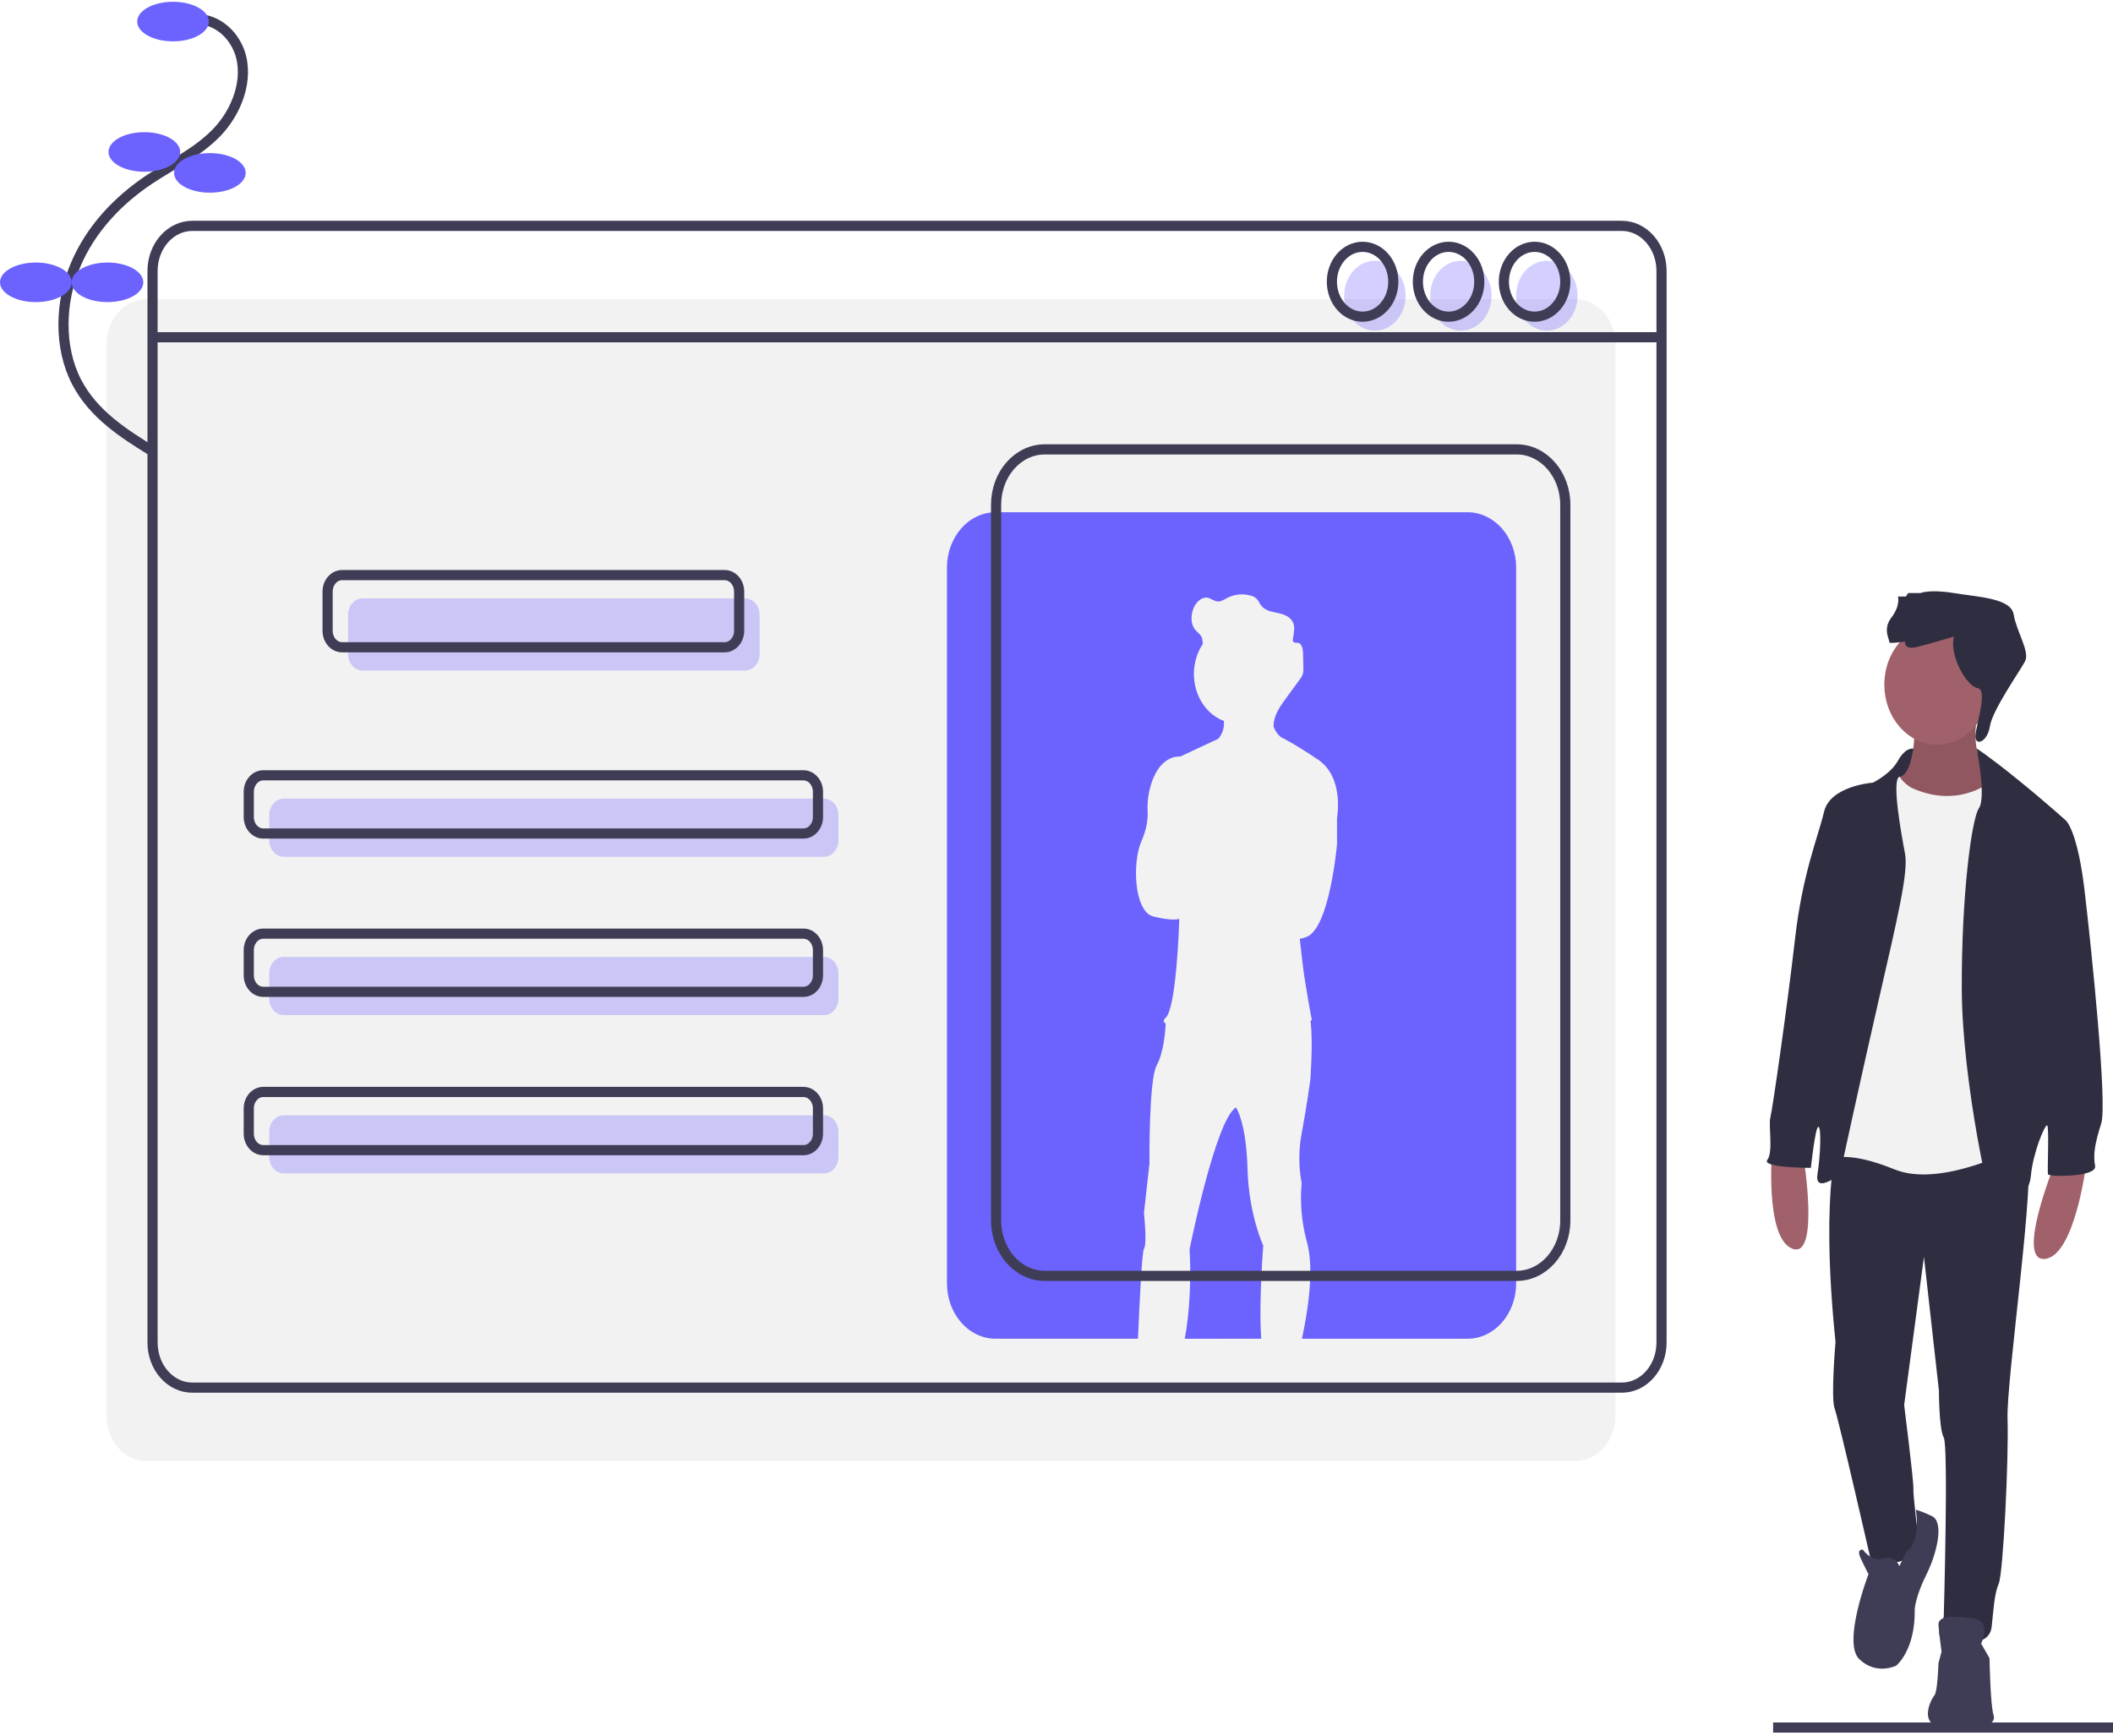 <svg width="661" height="543" viewBox="0 0 661 543" fill="none" xmlns="http://www.w3.org/2000/svg">
<path d="M661 540.432H554.676" stroke="#3F3D56" stroke-width="3.178" stroke-miterlimit="10"/>
<path d="M45.73 93.602H492.933C499.795 93.602 505.357 99.927 505.357 107.729V442.91C505.357 450.713 499.795 457.038 492.933 457.038H45.73C38.869 457.038 33.306 450.713 33.306 442.91V107.729C33.306 99.927 38.869 93.602 45.73 93.602Z" fill="#F2F2F2"/>
<path d="M60.142 70.659H507.345C514.206 70.659 519.769 76.984 519.769 84.787V419.968C519.769 427.77 514.206 434.095 507.345 434.095H60.142C53.28 434.095 47.718 427.77 47.718 419.968V84.787C47.718 76.984 53.28 70.659 60.142 70.659Z" stroke="#3F3D56" stroke-width="3.178" stroke-miterlimit="10"/>
<path d="M519.769 105.503H47.718" stroke="#3F3D56" stroke-width="3.178" stroke-miterlimit="10"/>
<path opacity="0.3" d="M113.428 187.192H233.084C235.593 187.192 237.627 189.504 237.627 192.357V204.604C237.627 207.457 235.593 209.77 233.084 209.77H113.428C110.919 209.77 108.886 207.457 108.886 204.604V192.357C108.886 189.504 110.919 187.192 113.428 187.192Z" fill="#6C63FF"/>
<path opacity="0.3" d="M88.769 249.828H257.744C260.252 249.828 262.286 252.141 262.286 254.994V262.871C262.286 265.723 260.252 268.036 257.744 268.036H88.769C86.26 268.036 84.226 265.723 84.226 262.871V254.994C84.226 252.141 86.26 249.828 88.769 249.828Z" fill="#6C63FF"/>
<path opacity="0.3" d="M88.769 299.354H257.744C260.252 299.354 262.286 301.667 262.286 304.52V312.397C262.286 315.25 260.252 317.563 257.744 317.563H88.769C86.26 317.563 84.226 315.25 84.226 312.397V304.52C84.226 301.667 86.26 299.354 88.769 299.354Z" fill="#6C63FF"/>
<path opacity="0.3" d="M88.769 348.881H257.744C260.252 348.881 262.286 351.194 262.286 354.047V361.923C262.286 364.776 260.252 367.089 257.744 367.089H88.769C86.26 367.089 84.226 364.776 84.226 361.923V354.047C84.226 351.194 86.26 348.881 88.769 348.881Z" fill="#6C63FF"/>
<path d="M107.023 179.908H226.679C229.188 179.908 231.222 182.221 231.222 185.074V197.321C231.222 200.174 229.188 202.487 226.679 202.487H107.023C104.515 202.487 102.481 200.174 102.481 197.321V185.074C102.481 182.221 104.515 179.908 107.023 179.908Z" stroke="#3F3D56" stroke-width="3.178" stroke-miterlimit="10"/>
<path d="M82.364 242.545H251.338C253.847 242.545 255.881 244.858 255.881 247.71V255.587C255.881 258.44 253.847 260.753 251.338 260.753H82.364C79.855 260.753 77.821 258.44 77.821 255.587V247.71C77.821 244.858 79.855 242.545 82.364 242.545Z" stroke="#3F3D56" stroke-width="3.178" stroke-miterlimit="10"/>
<path d="M82.364 292.071H251.338C253.847 292.071 255.881 294.384 255.881 297.237V305.114C255.881 307.967 253.847 310.279 251.338 310.279H82.364C79.855 310.279 77.821 307.967 77.821 305.114V297.237C77.821 294.384 79.855 292.071 82.364 292.071Z" stroke="#3F3D56" stroke-width="3.178" stroke-miterlimit="10"/>
<path d="M82.364 341.598H251.338C253.847 341.598 255.881 343.91 255.881 346.763V354.64C255.881 357.493 253.847 359.806 251.338 359.806H82.364C79.855 359.806 77.821 357.493 77.821 354.64V346.763C77.821 343.91 79.855 341.598 82.364 341.598Z" stroke="#3F3D56" stroke-width="3.178" stroke-miterlimit="10"/>
<path opacity="0.3" d="M483.901 103.434C478.595 103.434 474.293 98.543 474.293 92.509C474.293 86.475 478.595 81.584 483.901 81.584C489.207 81.584 493.508 86.475 493.508 92.509C493.508 98.543 489.207 103.434 483.901 103.434Z" fill="#6C63FF"/>
<path opacity="0.3" d="M457 103.434C451.693 103.434 447.392 98.543 447.392 92.509C447.392 86.475 451.693 81.584 457 81.584C462.306 81.584 466.607 86.475 466.607 92.509C466.607 98.543 462.306 103.434 457 103.434Z" fill="#6C63FF"/>
<path opacity="0.3" d="M430.098 103.434C424.792 103.434 420.491 98.543 420.491 92.509C420.491 86.475 424.792 81.584 430.098 81.584C435.404 81.584 439.706 86.475 439.706 92.509C439.706 98.543 435.404 103.434 430.098 103.434Z" fill="#6C63FF"/>
<path d="M480.058 99.064C474.752 99.064 470.45 94.173 470.45 88.139C470.45 82.105 474.752 77.214 480.058 77.214C485.364 77.214 489.665 82.105 489.665 88.139C489.665 94.173 485.364 99.064 480.058 99.064Z" stroke="#3F3D56" stroke-width="3.178" stroke-miterlimit="10"/>
<path d="M453.156 99.064C447.85 99.064 443.549 94.173 443.549 88.139C443.549 82.105 447.85 77.214 453.156 77.214C458.462 77.214 462.764 82.105 462.764 88.139C462.764 94.173 458.462 99.064 453.156 99.064Z" stroke="#3F3D56" stroke-width="3.178" stroke-miterlimit="10"/>
<path d="M426.255 99.064C420.949 99.064 416.648 94.173 416.648 88.139C416.648 82.105 420.949 77.214 426.255 77.214C431.561 77.214 435.863 82.105 435.863 88.139C435.863 94.173 431.561 99.064 426.255 99.064Z" stroke="#3F3D56" stroke-width="3.178" stroke-miterlimit="10"/>
<path d="M370.625 418.801C372.234 410.375 372.66 398.867 372.119 390.861C372.119 390.861 380.252 350.231 386.652 346.44L386.654 346.442C386.752 346.585 389.858 351.215 390.252 365.542C390.652 380.096 395.183 389.647 395.183 389.647C395.183 389.647 393.717 407.788 394.555 418.8L370.625 418.801Z" fill="#6C63FF"/>
<path d="M311.459 160.244H459.067C461.067 160.244 463.047 160.691 464.894 161.561C466.741 162.432 468.42 163.707 469.834 165.315C471.247 166.922 472.369 168.831 473.134 170.932C473.899 173.032 474.293 175.283 474.293 177.557V401.487C474.293 403.761 473.899 406.012 473.134 408.113C472.369 410.213 471.247 412.122 469.834 413.73C468.42 415.337 466.741 416.613 464.894 417.483C463.047 418.353 461.067 418.801 459.067 418.801H407.279C409.009 410.644 411.159 397.904 408.981 389.047L408.982 389.041L408.981 389.045C408.879 388.631 408.771 388.223 408.65 387.828C407.155 382.079 406.656 376.055 407.182 370.09C406.221 364.994 406.221 359.723 407.182 354.626C408.782 346.137 409.902 337.798 409.902 337.798C409.902 337.798 410.784 326.58 410.014 319.703C409.997 319.552 409.977 319.409 409.959 319.262C410.23 319.192 410.383 319.152 410.383 319.152C410.383 319.152 408.116 307.478 407.316 300.049C407.128 298.296 406.879 296.072 406.61 293.702C407.348 293.562 408.075 293.353 408.783 293.075C415.982 290.195 418.249 264.119 418.249 264.119V255.856C418.249 255.856 420.649 243.197 412.249 237.588C404.161 232.186 400.932 230.708 400.704 230.606C400.642 230.556 400.582 230.51 400.519 230.455C399.605 229.639 398.881 228.58 398.412 227.371C398.401 227.163 398.398 226.956 398.404 226.751C398.541 223.789 400.354 221.095 402.074 218.745C403.542 216.74 405.009 214.735 406.477 212.731C406.98 212.134 407.366 211.423 407.611 210.644C407.704 210.215 407.744 209.773 407.73 209.33C407.732 209.167 407.731 209.003 407.728 208.84C407.704 207.346 407.668 205.851 407.621 204.357C407.579 203.052 407.29 201.405 406.166 201.136C405.582 200.997 404.808 201.24 404.499 200.659C404.395 200.419 404.368 200.146 404.424 199.886C404.428 199.906 404.429 199.926 404.433 199.945C404.437 199.921 404.441 199.896 404.445 199.872C404.676 198.826 404.816 197.756 404.862 196.678C404.874 196.191 404.813 195.706 404.681 195.243C404.03 193.076 401.787 192.187 399.806 191.778C397.824 191.369 395.6 191.018 394.356 189.216C394.023 188.618 393.662 188.041 393.275 187.488C392.704 186.898 392.003 186.496 391.247 186.325C388.787 185.617 386.189 185.879 383.877 187.068C382.919 187.566 381.956 188.235 380.904 188.16C379.812 188.081 378.879 187.207 377.801 186.994C376.059 186.651 374.394 188.135 373.536 189.892C372.991 191.01 372.718 192.273 372.746 193.55C372.726 194.822 373.13 196.056 373.876 197.003C374.626 197.908 375.744 198.529 376.055 199.72C376.182 200.205 376.153 200.727 376.265 201.216C376.279 201.277 376.302 201.334 376.32 201.394C376.299 201.424 376.277 201.453 376.257 201.483C374.946 203.448 374.067 205.74 373.694 208.17C373.32 210.599 373.464 213.095 374.111 215.448C374.759 217.802 375.892 219.945 377.417 221.699C378.941 223.454 380.812 224.768 382.874 225.532C382.879 225.685 382.885 225.839 382.884 225.993C382.923 226.949 382.78 227.903 382.466 228.791C382.153 229.678 381.675 230.479 381.065 231.139L369.186 236.678C369.186 236.678 362.034 235.693 359.453 247.829C359.04 249.846 358.891 251.922 359.011 253.988C359.105 255.818 358.887 259.04 357.053 263.209C354.12 269.88 354.787 285.192 360.786 286.708C366.469 288.144 368.68 287.541 368.898 287.473L368.911 287.741C368.817 290.614 367.918 315.395 364.653 318.393C363.75 319.223 363.922 319.783 364.663 320.16L364.661 320.163C364.661 320.163 364.655 320.322 364.641 320.608C364.543 322.421 364.039 329.323 361.854 333.25C359.32 337.798 359.586 364.027 359.586 364.027L357.854 379.491C357.854 379.491 358.92 389.042 357.854 390.709C357.248 391.654 356.515 406.298 355.993 418.8H311.459C307.421 418.8 303.548 416.976 300.693 413.729C297.837 410.483 296.233 406.079 296.233 401.487V177.557C296.233 175.283 296.627 173.032 297.392 170.932C298.157 168.831 299.279 166.922 300.693 165.315C302.106 163.707 303.785 162.432 305.632 161.561C307.479 160.691 309.459 160.244 311.459 160.244V160.244Z" fill="#6C63FF"/>
<path d="M326.831 140.579H474.439C482.848 140.579 489.665 148.33 489.665 157.892V381.822C489.665 391.384 482.848 399.136 474.439 399.136H326.831C318.422 399.136 311.605 391.384 311.605 381.822V157.892C311.605 148.33 318.422 140.579 326.831 140.579Z" stroke="#3F3D56" stroke-width="3.178" stroke-miterlimit="10"/>
<path d="M596.422 234.808C596.422 234.808 602.394 232.8 603.675 234.985C604.956 237.17 601.928 253.01 601.928 253.01L588.769 253.919L593.361 240.732L596.422 234.808Z" fill="#2F2E41"/>
<path d="M642.461 364.881C642.461 364.881 630.487 394.773 639.709 393.834C648.93 392.895 652.508 364.881 652.508 364.881H642.461Z" fill="#A0616A"/>
<path d="M564.149 361.767C564.149 361.767 569.402 394.066 560.655 390.616C551.907 387.166 554.4 359 554.4 359L564.149 361.767Z" fill="#A0616A"/>
<path d="M598.969 227.313C598.969 227.313 599.107 242.338 594.015 243.12C588.922 243.903 596.905 251.885 596.905 251.885L605.989 253.919L619.064 252.824L624.844 244.372C624.844 244.372 614.659 238.895 619.064 221.836L598.969 227.313Z" fill="#A0616A"/>
<path opacity="0.1" d="M598.969 227.313C598.969 227.313 599.107 242.338 594.015 243.12C588.922 243.903 596.905 251.885 596.905 251.885L605.989 253.919L619.064 252.824L624.844 244.372C624.844 244.372 614.659 238.895 619.064 221.836L598.969 227.313Z" fill="black"/>
<path d="M575.572 354.395C575.572 354.395 569.103 370.202 574.196 419.814C574.196 419.814 572.682 437.342 573.92 440.629C575.159 443.915 585.344 488.519 585.344 488.519C585.344 488.519 598.419 491.806 600.208 481.946C600.208 481.946 598.419 467.861 598.556 465.67C598.694 463.478 595.666 439.533 595.666 439.533L601.86 393.208L606.539 434.995C606.539 434.995 606.539 447.046 608.053 449.706C609.567 452.367 608.053 505.891 608.053 505.891C608.053 505.891 603.787 514.029 610.255 514.186C616.724 514.342 622.504 514.029 623.055 508.865C623.606 503.7 623.881 498.535 625.257 495.405C626.633 492.275 628.423 456.436 628.01 443.915C627.597 431.395 637.094 367.072 634.066 360.342C631.038 353.612 575.572 354.395 575.572 354.395Z" fill="#2F2E41"/>
<path d="M605.989 232.948C596.867 232.948 589.473 224.539 589.473 214.167C589.473 203.795 596.867 195.387 605.989 195.387C615.11 195.387 622.504 203.795 622.504 214.167C622.504 224.539 615.11 232.948 605.989 232.948Z" fill="#A0616A"/>
<path d="M622.505 244.685C622.505 244.685 612.457 253.137 597.868 246.407C597.868 246.407 593.051 243.746 593.464 239.677C593.877 235.608 583.417 272.387 583.417 272.387L572.819 336.397L573.37 362.533C573.37 362.533 578.049 359.873 592.638 365.82C607.227 371.767 631.038 359.09 631.038 359.09L630.212 291.95L629.386 252.824L627.184 244.216C627.184 244.216 626.083 241.868 622.505 244.685Z" fill="#F2F2F2"/>
<path d="M598.51 234.179C598.51 234.179 596.079 233.73 593.739 237.956C591.4 242.181 585.894 244.842 585.894 244.842C585.894 244.842 572.544 245.781 570.617 253.919C568.69 262.057 563.873 273.169 561.533 293.671C559.194 314.173 554.514 346.883 553.826 349.543C553.138 352.204 554.789 360.342 552.863 362.846C550.936 365.35 566.488 365.35 566.488 365.35C566.488 365.35 567.864 352.517 568.828 352.517C569.791 352.517 569.516 361.125 568.553 367.385C567.589 373.645 575.572 367.385 575.572 367.385C575.572 367.385 581.765 338.745 587.684 312.921C593.602 287.098 597.042 272.856 595.941 267.066C594.84 261.275 591.812 244.685 594.015 243.12C596.217 241.555 598.51 234.179 598.51 234.179Z" fill="#2F2E41"/>
<path d="M618.358 234.165C618.358 234.165 621.954 236.391 631.038 243.746C640.121 251.102 646.315 256.736 646.315 256.736C646.315 256.736 649.893 259.866 652.095 278.49C654.297 297.114 659.252 345.318 657.325 351.421C655.399 357.525 654.71 361.125 655.399 364.724C656.087 368.324 640.947 368.167 640.672 367.385C640.397 366.602 641.085 352.36 640.397 352.047C639.708 351.734 635.992 360.499 635.304 367.854C634.616 375.21 626.633 381.001 624.844 381.001C623.055 381.001 613.834 338.588 613.696 309.635C613.558 280.681 616.724 256.267 619.064 252.824C621.403 249.381 618.358 234.165 618.358 234.165Z" fill="#2F2E41"/>
<path d="M594.152 489.928C594.152 489.928 593.051 486.485 589.197 487.58C585.344 488.676 582.729 484.763 582.729 484.763C582.729 484.763 580.664 484.45 582.041 487.424C583.417 490.397 584.518 492.432 584.518 492.432C584.518 492.432 576.26 513.873 581.628 519.038C586.995 524.202 593.189 521.072 593.189 521.072C593.189 521.072 599.245 516.22 598.969 503.387C598.969 503.387 599.245 499.318 602.548 492.745C605.851 486.172 608.328 476.155 604.337 474.277C600.346 472.399 599.318 472.329 599.318 472.329C599.318 472.329 601.186 482.043 596.362 485.438L594.152 489.928Z" fill="#3F3D56"/>
<path d="M619.752 514.186C619.752 514.186 623.055 507.143 617.55 506.361C612.044 505.578 606.126 505.109 606.402 508.395C606.677 511.682 607.365 516.69 607.365 516.69L606.402 520.29C606.402 520.29 606.126 529.21 605.163 530.306C604.199 531.401 598.969 540.792 610.118 540.792C621.266 540.792 624.569 539.383 623.606 536.41C622.642 533.436 622.367 518.725 622.367 518.725L619.752 514.186Z" fill="#3F3D56"/>
<path d="M611.219 199.143C611.219 199.143 603.511 201.49 599.52 202.429C595.529 203.368 595.941 200.708 595.941 200.708C595.941 200.708 590.711 201.49 590.987 200.864C591.262 200.238 588.785 196.952 591.675 193.195C594.565 189.439 593.739 186.622 593.739 186.622H596.217L596.905 185.527H600.759C600.759 185.527 603.649 184.275 611.219 185.527C618.788 186.779 629.111 187.092 629.937 192.256C630.762 197.421 635.029 203.838 633.515 206.811C632.001 209.785 623.33 221.992 622.504 227.157C621.679 232.322 617.823 233.469 617.962 230.235C618.1 227 621.954 215.732 618.651 215.263C615.348 214.793 609.705 205.246 611.219 199.143Z" fill="#2F2E41"/>
<path d="M62.205 5.987C64.935 6.162 67.569 7.199 69.81 8.981C72.051 10.762 73.811 13.219 74.894 16.075C78.066 24.796 73.981 35.04 67.849 41.399C61.716 47.758 53.839 51.393 46.681 56.171C37.068 62.589 28.429 71.497 23.619 82.933C18.808 94.368 18.297 108.534 23.951 119.459C29.199 129.599 38.742 135.667 47.843 141.264" stroke="#3F3D56" stroke-width="3.178" stroke-miterlimit="10"/>
<path d="M54.123 12.937C47.932 12.937 42.914 10.165 42.914 6.746C42.914 3.327 47.932 0.555 54.123 0.555C60.313 0.555 65.331 3.327 65.331 6.746C65.331 10.165 60.313 12.937 54.123 12.937Z" fill="#6C63FF"/>
<path d="M45.156 53.723C38.965 53.723 33.947 50.952 33.947 47.532C33.947 44.114 38.965 41.342 45.156 41.342C51.346 41.342 56.364 44.114 56.364 47.532C56.364 50.952 51.346 53.723 45.156 53.723Z" fill="#6C63FF"/>
<path d="M65.652 60.278C59.461 60.278 54.443 57.507 54.443 54.087C54.443 50.668 59.461 47.897 65.652 47.897C71.842 47.897 76.861 50.668 76.861 54.087C76.861 57.507 71.842 60.278 65.652 60.278Z" fill="#6C63FF"/>
<path d="M33.626 94.51C27.436 94.51 22.418 91.738 22.418 88.319C22.418 84.9 27.436 82.128 33.626 82.128C39.817 82.128 44.835 84.9 44.835 88.319C44.835 91.738 39.817 94.51 33.626 94.51Z" fill="#6C63FF"/>
<path d="M11.209 94.51C5.018 94.51 -2.09808e-05 91.738 -2.09808e-05 88.319C-2.09808e-05 84.9 5.018 82.128 11.209 82.128C17.399 82.128 22.418 84.9 22.418 88.319C22.418 91.738 17.399 94.51 11.209 94.51Z" fill="#6C63FF"/>
</svg>

